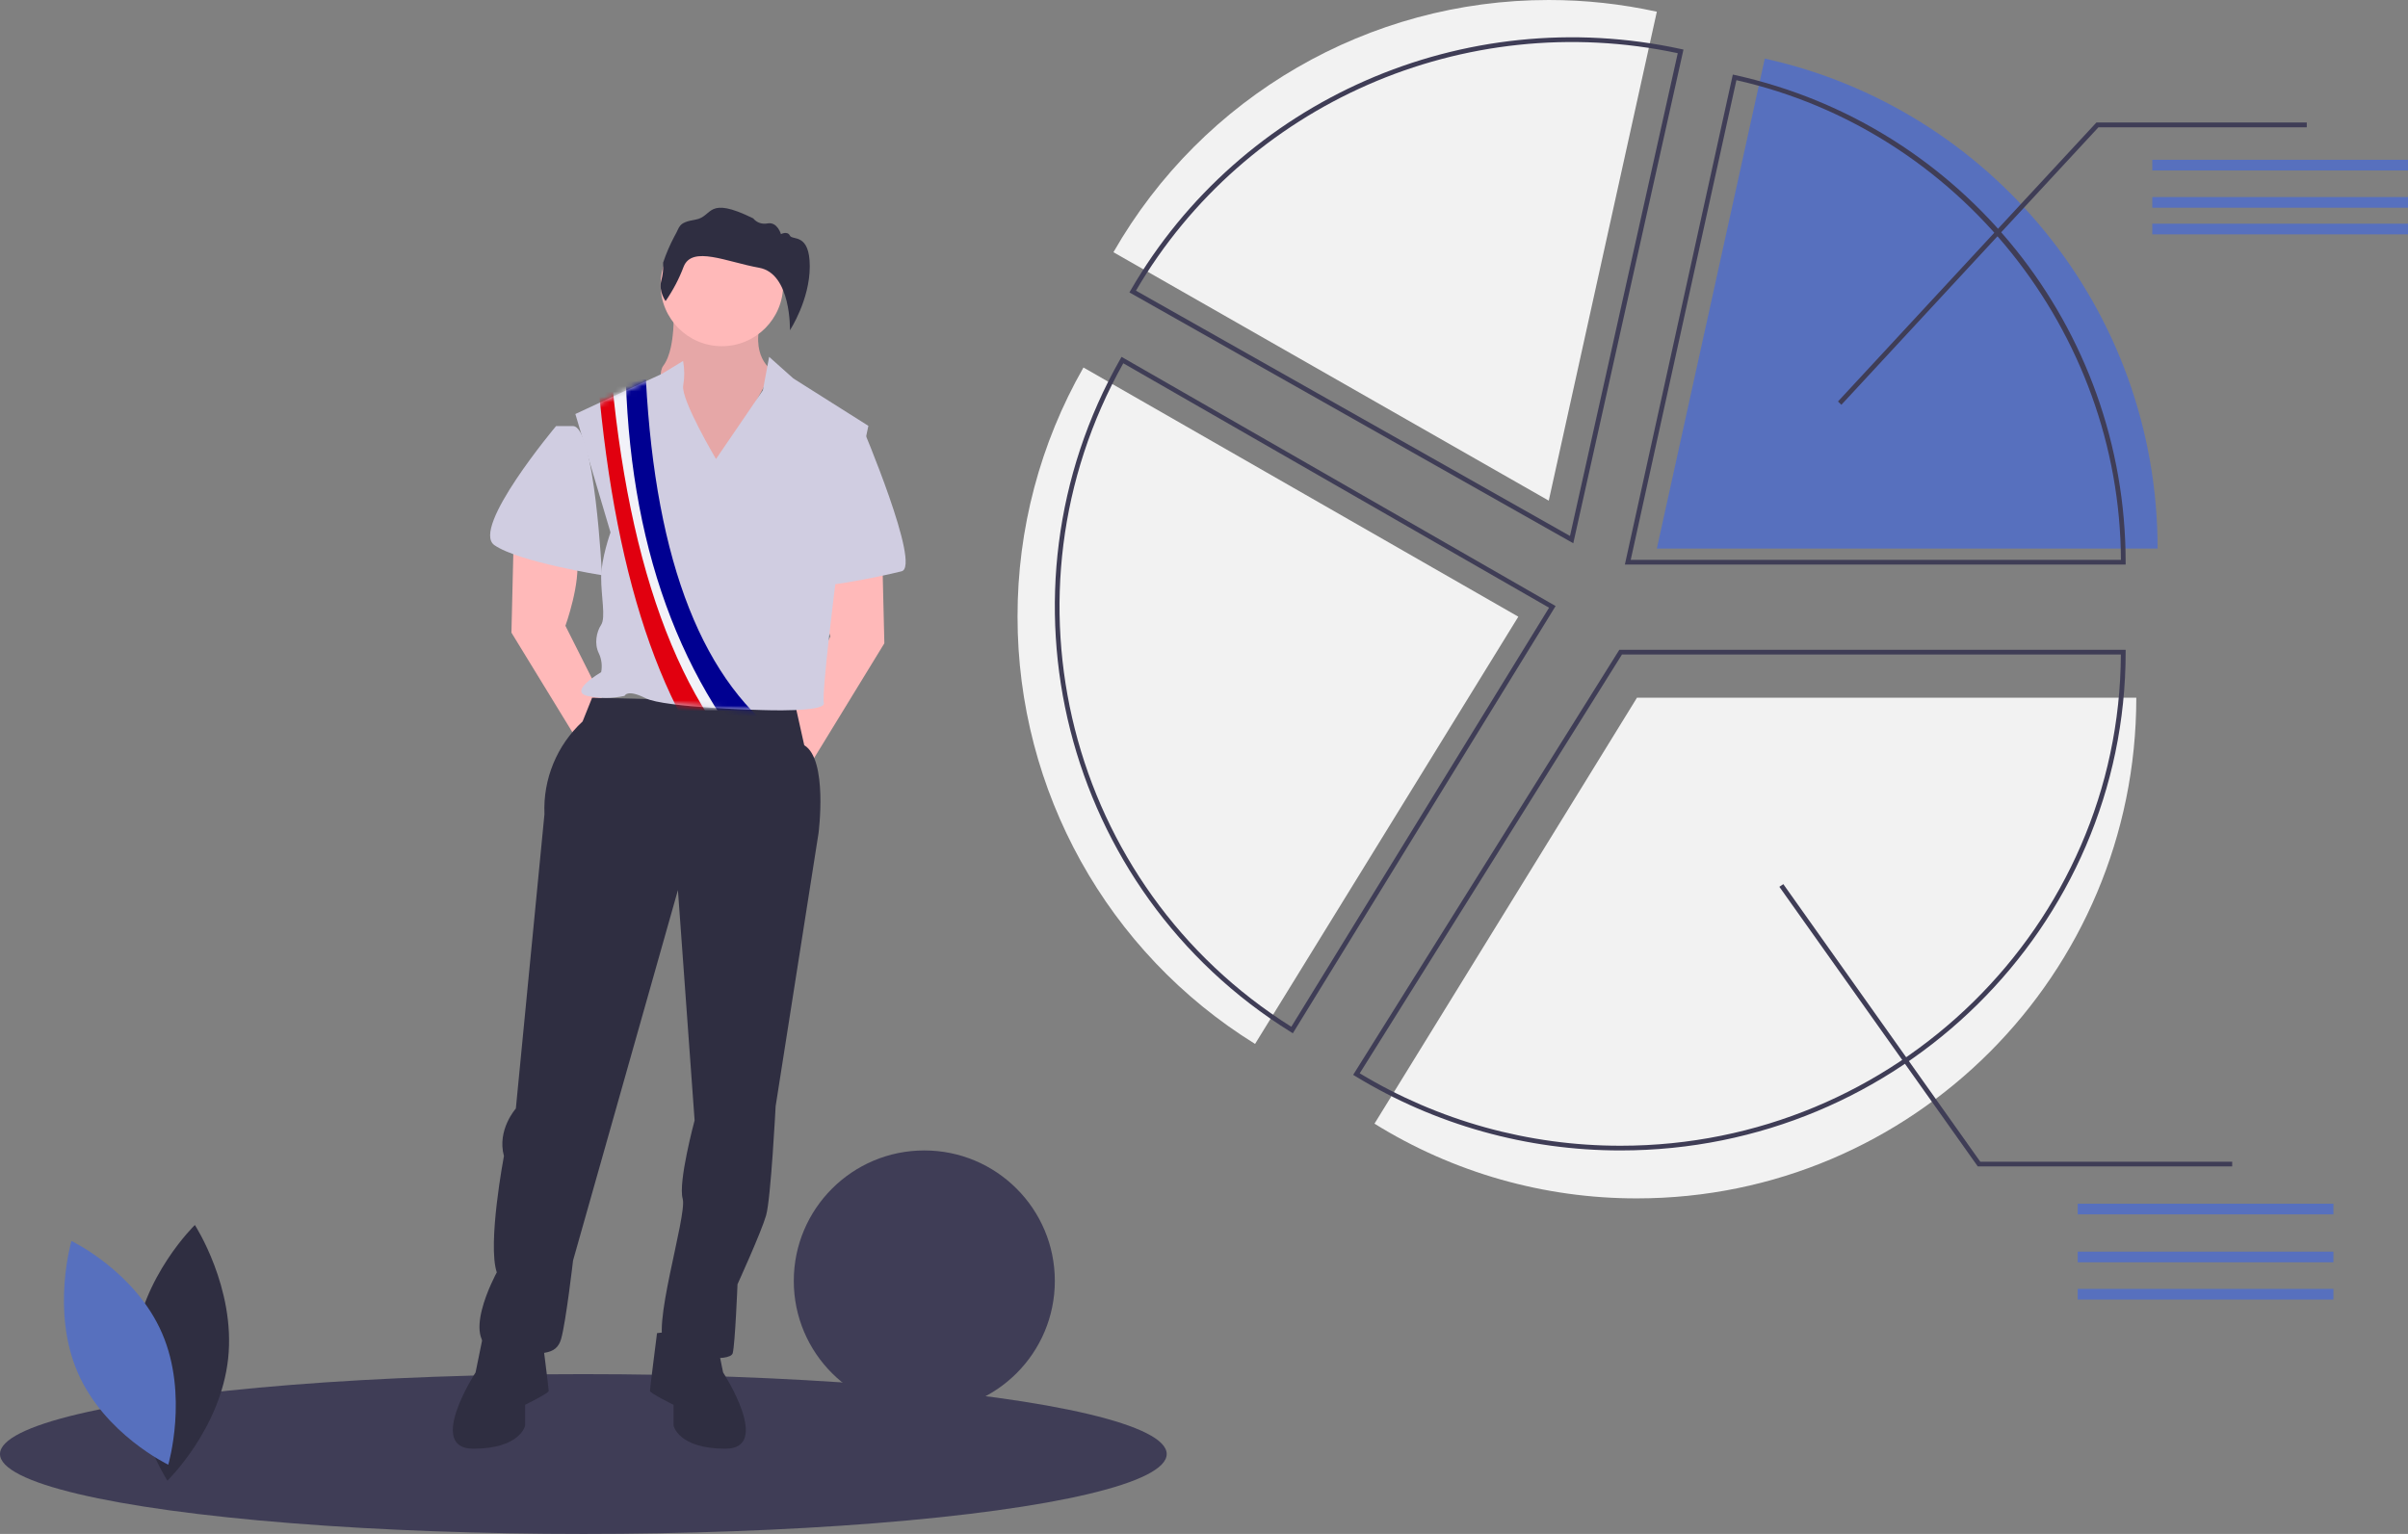 <?xml version="1.0" encoding="UTF-8"?>
<svg width="452px" height="288px" viewBox="0 0 452 288" version="1.1" xmlns="http://www.w3.org/2000/svg" xmlns:xlink="http://www.w3.org/1999/xlink">
    <rect x="0" y="0" width="452" height="288" fill="#808080" stroke="none"/>
    <title>undraw_segment_analysis_bdn4</title>
    <defs>
        <path d="M26.4,19.179 C26.4,19.179 19.8,8.061 20.24,5.392 C20.511,3.864 20.504,2.298 20.219,0.772 L16.28,3.169 L0,10.729 L6.6,32.966 C6.6,32.966 4.84,37.858 4.84,41.416 C4.84,44.974 5.72,48.976 4.84,50.31 C3.96,51.645 3.52,53.868 4.4,55.647 C4.925,56.753 5.08,58.002 4.84,59.205 C4.84,59.205 -1.32,62.763 2.2,63.652 C4.519,64.169 6.921,64.169 9.24,63.652 C9.24,63.652 9.68,62.318 13.2,64.097 C16.72,65.876 35.2,66.321 35.2,66.321 C35.2,66.321 47.08,66.766 46.64,64.987 C46.2,63.208 48.84,42.305 48.84,42.305 L55,12.953 L40.92,4.058 L36.372,0 L35.2,6.282 L26.4,19.179 Z" id="path-1"></path>
    </defs>
    <g id="Pages-d'erreur-et-presentation" stroke="none" stroke-width="1" fill="none" fill-rule="evenodd">
        <g id="Home" transform="translate(-151, -1121)">
            <g id="undraw_segment_analysis_bdn4" transform="translate(151, 1121)">
                <ellipse id="Oval" fill="#3F3D56" fill-rule="nonzero" cx="109.5" cy="273" rx="109.5" ry="15"></ellipse>
                <path d="M401,131 L307.271,131 L258,210.972 C272.797,220.167 289.864,225.026 307.271,225 C359.036,225 401,182.915 401,131 Z" id="Path" fill="#F2F2F2" fill-rule="nonzero"></path>
                <circle id="Oval" fill="#3F3D56" fill-rule="nonzero" cx="173.5" cy="240.5" r="24.5"></circle>
                <path d="M126.314,56 C126.314,56 127.226,65.07 124.491,68.698 C121.757,72.326 131.328,95 131.328,95 L145,69.605 C145,69.605 140.443,66.884 143.177,59.174 L126.314,56 Z" id="Path" fill="#FFB9B9" fill-rule="nonzero"></path>
                <path d="M126.314,56 C126.314,56 127.226,65.07 124.491,68.698 C121.757,72.326 131.328,95 131.328,95 L145,69.605 C145,69.605 140.443,66.884 143.177,59.174 L126.314,56 Z" id="Path" fill="#000000" fill-rule="nonzero" opacity="0.1"></path>
                <path d="M165.578,103.161 L166,120.782 L149.956,147 L147,137.115 L155.867,119.493 C155.867,119.493 152.911,111.327 153.756,106.599 C154.6,101.871 165.578,103.161 165.578,103.161 Z" id="Path" fill="#FFB9B9" fill-rule="nonzero"></path>
                <path d="M96.422,101.161 L96,118.782 L112.044,145 L115,135.115 L106.133,117.493 C106.133,117.493 109.089,109.327 108.244,104.599 C107.4,99.871 96.422,101.161 96.422,101.161 Z" id="Path" fill="#FFB9B9" fill-rule="nonzero"></path>
                <path d="M111.146,131 L109.357,135.458 C104.528,139.928 101.912,146.285 102.199,152.846 L96.83,208.13 C96.83,208.13 93.251,212.143 94.593,217.047 C94.593,217.047 91.462,233.543 93.251,238.893 C93.251,238.893 85.646,252.714 93.699,253.605 C101.751,254.497 104.436,254.497 105.33,251.376 C106.225,248.255 107.567,236.664 107.567,236.664 L127.252,167.113 L130.383,210.359 C130.383,210.359 127.252,221.951 128.146,225.072 C129.041,228.193 121.883,250.485 125.015,252.714 C128.146,254.943 137.094,255.835 137.541,254.051 C137.989,252.268 138.436,241.122 138.436,241.122 C138.436,241.122 142.91,231.314 143.804,228.193 C144.699,225.072 145.594,207.684 145.594,207.684 L153.647,156.413 C153.647,156.413 155.436,142.592 150.962,139.917 L149.173,131.892 L111.146,131 Z" id="Path" fill="#2F2E41" fill-rule="nonzero"></path>
                <path d="M91.04,249 L89.269,257.679 C89.269,257.679 79.967,272 88.826,272 C97.685,272 98.571,267.66 98.571,267.66 L98.571,263.755 C98.571,263.755 103,261.585 103,261.151 C103,260.717 101.671,250.302 101.671,250.302 L91.04,249 Z" id="Path" fill="#2F2E41" fill-rule="nonzero"></path>
                <path d="M133.96,249 L135.731,257.679 C135.731,257.679 145.033,272 136.174,272 C127.315,272 126.429,267.66 126.429,267.66 L126.429,263.755 C126.429,263.755 122,261.585 122,261.151 C122,260.717 123.329,250.302 123.329,250.302 L133.96,249 Z" id="Path" fill="#2F2E41" fill-rule="nonzero"></path>
                <circle id="Oval" fill="#FFB9B9" fill-rule="nonzero" cx="135.5" cy="53.5" r="11.5"></circle>
                <g id="Group" transform="translate(108, 67)">
                    <mask id="mask-2" fill="white">
                        <use xlink:href="#path-1"></use>
                    </mask>
                    <use id="Path" fill="#D0CDE1" fill-rule="nonzero" xlink:href="#path-1"></use>
                    <g id="echarpe" mask="url(#mask-2)">
                        <g transform="translate(4.231, 4.282)" id="Path">
                            <path d="M4.231,0 C5.485,37.164 15.306,62.142 33.695,74.934 C33.695,74.934 34.45,72.686 35.962,68.19 C19.823,57.24 10.84,34.51 9.012,0 C9.012,0 7.418,0 4.231,0 Z" fill="#000091"></path>
                            <path d="M2.115,0 C5.27,39.244 16.552,67.791 35.962,85.639 C35.962,85.639 35.962,83.391 35.962,78.893 C16.547,59.755 6.307,33.457 5.239,0 C5.239,0 4.198,0 2.115,0 Z" fill="#F2F2F9"></path>
                            <path d="M0,0 C3.356,39.082 13.023,66.201 28.999,81.357 C28.999,81.357 31.32,80.83 35.962,79.775 C17.522,66.3 6.405,39.709 2.609,0 C2.609,0 1.739,0 0,0 Z" fill="#E1000F"></path>
                        </g>
                    </g>
                </g>
                <path d="M107.554,80 L104.378,80 C104.378,80 88.268,99.194 92.806,102.355 C97.344,105.516 113,108 113,108 C113,108 111.639,80 107.554,80 Z" id="Path" fill="#D0CDE1" fill-rule="nonzero"></path>
                <path d="M157.591,80 L161.784,80 C161.784,80 172.967,106.322 169.239,107.262 C165.512,108.202 152,111.022 152,109.612 C152,108.202 157.591,80 157.591,80 Z" id="Path" fill="#D0CDE1" fill-rule="nonzero"></path>
                <path d="M124.932,56.531 C124.932,56.531 123.607,54.702 124.117,52.732 C124.421,51.613 124.541,50.459 124.473,49.307 C125.043,47.6 125.759,45.938 126.614,44.335 C127.684,42.552 127.174,41.802 130.537,41.239 C133.901,40.676 132.525,36.642 141.392,41.004 C142.003,41.791 143.069,42.161 144.093,41.943 C145.927,41.614 146.59,43.96 146.59,43.96 C146.59,43.96 147.813,43.303 148.271,44.241 C148.73,45.179 152,43.678 152,50.011 C152,56.343 148.279,62 148.279,62 C148.279,62 148.551,51.348 142.487,50.269 C136.423,49.19 129.901,46.047 128.321,50.081 C127.468,52.345 126.331,54.51 124.932,56.531 L124.932,56.531 Z" id="Path" fill="#2F2E41" fill-rule="nonzero"></path>
                <path d="M304.21,216 C286.607,216.014 269.35,211.179 254.38,202.038 L254,201.805 L254.235,201.43 L303.96,122 L399,122 L399,122.442 C399,174.03 356.477,216 304.21,216 Z M255.232,201.518 C269.974,210.424 286.925,215.131 304.21,215.117 C355.835,215.117 397.863,173.783 398.104,122.883 L304.459,122.883 L255.232,201.518 Z" id="Shape" fill="#3F3D56" fill-rule="nonzero"></path>
                <path d="M191,115.785 C190.985,148.471 207.859,178.829 235.586,196 L285,115.785 L203.373,69 C195.241,83.242 190.975,99.373 191,115.785 Z" id="Path" fill="#F2F2F2" fill-rule="nonzero"></path>
                <path d="M242.676,194 L242.301,193.767 C199.502,167.175 185.355,111.296 210.304,67.384 L210.522,67 L292,113.785 L242.676,194 Z M210.851,68.209 C186.513,111.525 200.411,166.418 242.391,192.779 L290.771,114.1 L210.851,68.209 Z" id="Shape" fill="#3F3D56" fill-rule="nonzero"></path>
                <path d="M331.264,11 L311,103 L405,103 C405,57.947 373.437,20.287 331.264,11 Z" id="Path" fill="#5770BE" fill-rule="nonzero"></path>
                <path d="M399,106 L305,106 L325.264,14 L325.694,14.095 C368.511,23.579 398.995,61.613 399,105.558 L399,106 Z M306.099,105.116 L398.117,105.116 C397.91,62.215 367.644,24.452 325.935,15.054 L306.099,105.116 Z" id="Shape" fill="#3F3D56" fill-rule="nonzero"></path>
                <path d="M290.714,0 C256.941,-0.013 225.752,18.061 209,47.356 L290.714,94 L311,2.197 C304.337,0.735 297.536,-0.002 290.714,0 Z" id="Path" fill="#F2F2F2" fill-rule="nonzero"></path>
                <path d="M295.316,102 L212,54.903 L212.224,54.517 C232.955,18.693 274.807,0.344 315.56,9.211 L316,9.306 L295.316,102 Z M213.23,54.573 L294.701,100.626 L314.927,9.986 C274.841,1.462 233.769,19.469 213.23,54.573 L213.23,54.573 Z" id="Shape" fill="#3F3D56" fill-rule="nonzero"></path>
                <polygon id="Path" fill="#3F3D56" fill-rule="nonzero" points="345.643 76 345 75.383 393.512 23 433 23 433 23.9 393.894 23.9"></polygon>
                <rect id="Rectangle" fill="#5770BE" fill-rule="nonzero" x="404" y="30" width="48" height="2"></rect>
                <rect id="Rectangle" fill="#5770BE" fill-rule="nonzero" x="404" y="37" width="48" height="2"></rect>
                <rect id="Rectangle" fill="#5770BE" fill-rule="nonzero" x="404" y="42" width="48" height="2"></rect>
                <rect id="Rectangle" fill="#5770BE" fill-rule="nonzero" x="390" y="226" width="48" height="2"></rect>
                <rect id="Rectangle" fill="#5770BE" fill-rule="nonzero" x="390" y="235" width="48" height="2"></rect>
                <rect id="Rectangle" fill="#5770BE" fill-rule="nonzero" x="390" y="242" width="48" height="2"></rect>
                <polygon id="Path" fill="#3F3D56" fill-rule="nonzero" points="419 219 371.244 219 371.109 218.81 334 166.499 334.745 166 371.719 218.121 419 218.121"></polygon>
                <path d="M25.176,252.93 C23.753,266.185 31.422,278 31.422,278 C31.422,278 41.4,268.325 42.824,255.07 C44.247,241.815 36.578,230 36.578,230 C36.578,230 26.6,239.675 25.176,252.93 Z" id="Path" fill="#2F2E41" fill-rule="nonzero"></path>
                <path d="M30.424,250.327 C35.441,261.925 31.584,275 31.584,275 C31.584,275 19.593,269.271 14.576,257.673 C9.559,246.075 13.416,233 13.416,233 C13.416,233 25.407,238.729 30.424,250.327 Z" id="Path" fill="#5770BE" fill-rule="nonzero"></path>
            </g>
        </g>
    </g>
</svg>